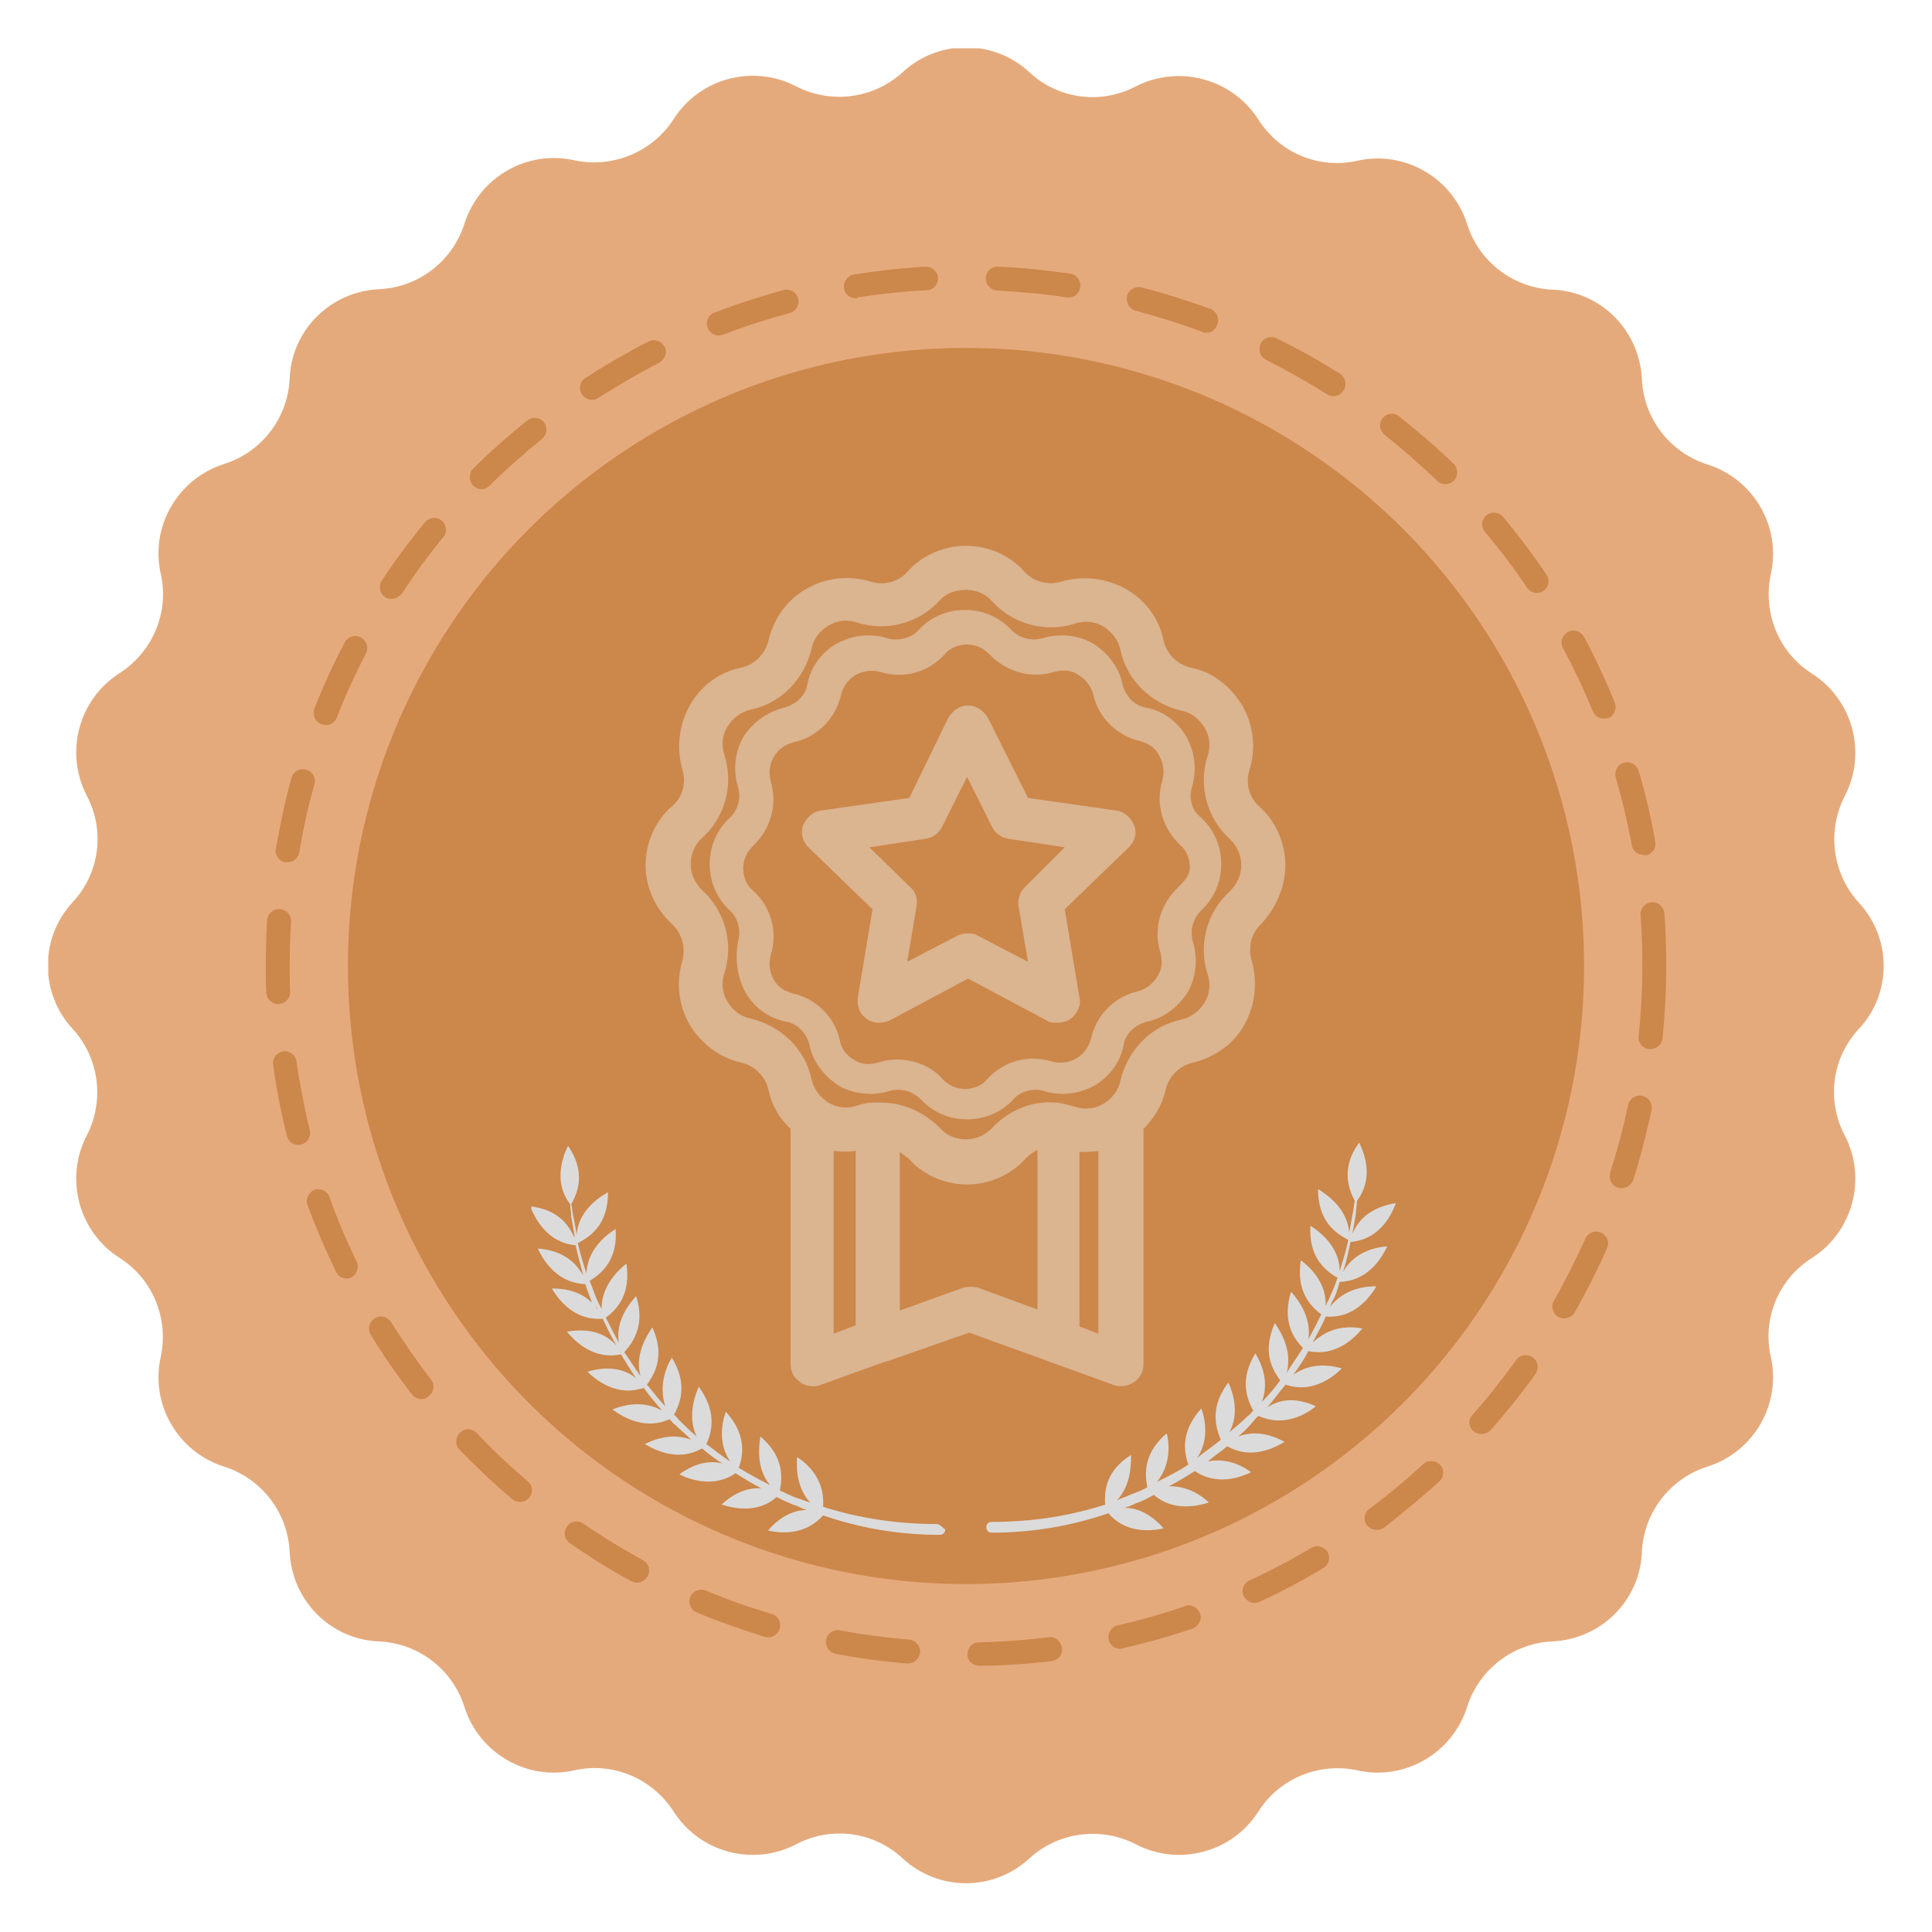 <svg xmlns="http://www.w3.org/2000/svg" xmlns:xlink="http://www.w3.org/1999/xlink" viewBox="0 0 400 400" width="400" height="400" data-date-format="longDate">
  <svg xmlns="http://www.w3.org/2000/svg" xmlns:xlink="http://www.w3.org/1999/xlink" viewBox="0 0 400 400" width="380" height="380" x="10" y="10">
<path fill="#E5AA7C" d="M394.6,186.2L394.6,186.2c-5.8-6.3-7-15.6-3.1-23.2l0,0c4.9-9.4,1.8-21-7.1-26.7c-7.3-4.6-10.8-13.3-9-21.7l0,0  c2.3-10.3-3.7-20.7-13.8-23.9c-8.2-2.6-13.9-10-14.3-18.6l0,0c-0.5-10.6-8.9-19.1-19.5-19.5l0,0c-8.6-0.4-16-6.1-18.6-14.3  c-3.2-10.1-13.6-16.1-23.9-13.8l0,0c-8.4,1.9-17-1.7-21.6-9c-5.7-8.9-17.3-12-26.7-7.2c-7.6,4-16.9,2.8-23.2-3.1l0,0  c-7.8-7.2-19.8-7.2-27.6,0l0,0c-6.3,5.8-15.6,7-23.2,3.1l0,0c-9.4-4.9-21-1.8-26.7,7.1c-4.6,7.2-13.3,10.8-21.7,9  c-10.3-2.3-20.7,3.7-23.9,13.8c-2.6,8.2-10,13.9-18.6,14.3l0,0c-10.6,0.5-19.1,8.9-19.5,19.5l0,0c-0.4,8.6-6.1,16-14.3,18.6  c-10.1,3.2-16.1,13.6-13.8,23.9l0,0c1.9,8.4-1.7,17-9,21.7c-8.9,5.7-12,17.3-7.1,26.7l0,0c4,7.6,2.8,16.9-3.1,23.2  c-7.2,7.8-7.2,19.8,0,27.6c5.8,6.3,7,15.6,3.1,23.2l0,0c-4.9,9.4-1.8,21,7.1,26.7c7.3,4.6,10.8,13.3,9,21.6l0,0  c-2.3,10.3,3.7,20.7,13.8,23.9c8.2,2.6,13.9,10,14.3,18.6l0,0c0.5,10.6,8.9,19.1,19.5,19.5l0,0c8.6,0.4,16,6.1,18.6,14.3  c3.2,10.1,13.6,16.1,23.9,13.8c8.4-1.9,17,1.7,21.7,9c5.7,8.9,17.3,12,26.7,7.1l0,0c7.6-4,16.9-2.8,23.2,3.1l0,0  c7.8,7.2,19.8,7.2,27.6,0l0,0c6.3-5.8,15.6-7,23.2-3.1c9.4,4.9,21,1.8,26.7-7.1c4.6-7.3,13.3-10.8,21.6-9l0,0  c10.3,2.3,20.7-3.7,23.9-13.8c2.6-8.2,10-13.9,18.6-14.3l0,0c10.6-0.5,19.1-8.9,19.5-19.5l0,0c0.4-8.6,6.1-16,14.3-18.6  c10.1-3.2,16.1-13.6,13.8-23.9l0,0c-1.9-8.4,1.7-17,9-21.6c8.9-5.7,12-17.3,7.1-26.7l0,0c-4-7.6-2.8-16.9,3.1-23.2l0,0  C401.8,206,401.8,194,394.6,186.2z"/>
<path fill="#CC874A" d="M202.9,352.5c-1.4,0-2.6-1.1-2.6-2.5c0-1.4,1.1-2.6,2.5-2.6c5.1-0.1,10.2-0.5,15.2-1.1c1.4-0.2,2.7,0.8,2.9,2.3  s-0.8,2.7-2.3,2.9C213.4,352.1,208.1,352.5,202.9,352.5C202.9,352.5,202.9,352.5,202.9,352.5z M187.4,352c-0.1,0-0.1,0-0.2,0  c-5.2-0.4-10.5-1.1-15.6-2.1c-1.4-0.3-2.3-1.6-2.1-3s1.6-2.4,3-2.1c5,0.9,10.1,1.6,15.1,2c1.4,0.1,2.5,1.4,2.4,2.8  C189.8,351,188.7,352,187.4,352z M233.6,348.8c-1.2,0-2.3-0.8-2.5-2c-0.3-1.4,0.6-2.8,1.9-3.1c4.9-1.1,9.9-2.5,14.7-4.2  c1.4-0.5,2.8,0.3,3.3,1.6c0.5,1.4-0.3,2.8-1.6,3.3c-5,1.7-10.1,3.1-15.2,4.3C234,348.8,233.8,348.8,233.6,348.8z M156.9,346.3  c-0.3,0-0.5,0-0.7-0.1c-5-1.5-10-3.3-14.9-5.3c-1.3-0.5-1.9-2.1-1.4-3.4s2.1-1.9,3.4-1.4c4.7,2,9.5,3.7,14.4,5.1  c1.4,0.4,2.1,1.9,1.7,3.2C159.1,345.6,158,346.3,156.9,346.3z M262.9,338.8c-1,0-1.9-0.6-2.4-1.5c-0.6-1.3,0-2.8,1.3-3.4  c4.6-2.1,9.1-4.5,13.5-7.1c1.2-0.7,2.8-0.3,3.5,0.9c0.7,1.2,0.3,2.8-0.9,3.5c-4.5,2.7-9.2,5.2-14,7.4  C263.6,338.7,263.3,338.8,262.9,338.8z M128.3,334.4c-0.4,0-0.8-0.1-1.2-0.3c-4.6-2.5-9.1-5.3-13.4-8.3c-1.2-0.8-1.5-2.4-0.7-3.6  c0.8-1.2,2.4-1.5,3.6-0.7c4.2,2.9,8.6,5.6,13,8c1.3,0.7,1.7,2.3,1,3.5C130.1,333.9,129.2,334.4,128.3,334.4z M289.5,322.9  c-0.8,0-1.6-0.4-2.1-1c-0.9-1.1-0.6-2.8,0.5-3.6c4.1-3,8-6.3,11.7-9.7c1-1,2.7-0.9,3.7,0.1s0.9,2.7-0.1,3.6  c-3.9,3.5-8,6.9-12.1,10.1C290.6,322.8,290.1,322.9,289.5,322.9z M102.8,316.8c-0.6,0-1.2-0.2-1.7-0.6c-4-3.4-7.8-7-11.5-10.8  c-1-1-0.9-2.7,0.1-3.7s2.7-1,3.7,0.1c3.5,3.7,7.2,7.2,11.1,10.5c1.1,0.9,1.2,2.6,0.3,3.6C104.3,316.5,103.5,316.8,102.8,316.8z   M312.3,302c-0.6,0-1.2-0.2-1.7-0.6c-1.1-1-1.2-2.6-0.2-3.6c3.4-3.8,6.5-7.8,9.5-11.9c0.8-1.2,2.5-1.4,3.6-0.6  c1.2,0.8,1.4,2.5,0.6,3.6c-3,4.3-6.4,8.4-9.8,12.3C313.8,301.7,313,302,312.3,302z M81.4,294.4c-0.8,0-1.5-0.3-2.1-1  c-3.2-4.1-6.3-8.5-9-13c-0.8-1.2-0.4-2.8,0.8-3.6s2.8-0.4,3.6,0.8c2.7,4.3,5.6,8.5,8.7,12.5c0.9,1.1,0.7,2.8-0.5,3.6  C82.5,294.2,81.9,294.4,81.4,294.4z M330.4,276.8c-0.4,0-0.9-0.1-1.3-0.3c-1.2-0.7-1.7-2.3-1-3.5c2.5-4.4,4.8-9,6.9-13.6  c0.6-1.3,2.1-1.9,3.4-1.3c1.3,0.6,1.9,2.1,1.3,3.4c-2.1,4.8-4.5,9.5-7.1,14.1C332.1,276.3,331.3,276.8,330.4,276.8z M65,268.1  c-1,0-1.9-0.5-2.3-1.5c-2.3-4.7-4.4-9.6-6.2-14.5c-0.5-1.3,0.2-2.8,1.5-3.3c1.3-0.5,2.8,0.2,3.3,1.6c1.7,4.8,3.7,9.5,5.9,14  c0.6,1.3,0.1,2.8-1.2,3.5C65.8,268,65.4,268.1,65,268.1z M342.9,248.4c-0.3,0-0.5,0-0.8-0.1c-1.4-0.4-2.1-1.9-1.7-3.3  c1.5-4.8,2.9-9.8,3.9-14.7c0.3-1.4,1.7-2.3,3.1-2c1.4,0.3,2.3,1.7,2,3.1c-1.1,5.1-2.4,10.3-4,15.3C345,247.7,344,248.4,342.9,248.4z   M54.5,239c-1.2,0-2.2-0.8-2.5-2c-1.3-5.1-2.3-10.3-3-15.5c-0.2-1.4,0.8-2.7,2.2-2.9c1.4-0.2,2.7,0.8,2.9,2.2c0.7,5,1.7,10.1,2.9,15  c0.3,1.4-0.5,2.8-1.9,3.1C54.9,238.9,54.7,239,54.5,239z M349.2,218.1c-0.1,0-0.2,0-0.3,0c-1.4-0.1-2.5-1.4-2.3-2.8  c0.5-5,0.8-10.1,0.8-15.2c0-3.7-0.1-7.5-0.4-11.2c-0.1-1.4,1-2.7,2.4-2.8c1.4-0.1,2.7,1,2.8,2.4c0.3,3.8,0.4,7.7,0.4,11.6  c0,5.3-0.3,10.6-0.8,15.8C351.6,217.1,350.5,218.1,349.2,218.1z M50.1,208.3c-1.4,0-2.5-1.1-2.6-2.5c-0.1-1.9-0.1-3.9-0.1-5.8  c0-3.3,0.1-6.7,0.3-10c0.1-1.4,1.3-2.5,2.8-2.4c1.4,0.1,2.5,1.3,2.4,2.8c-0.2,3.2-0.3,6.4-0.3,9.6c0,1.9,0,3.8,0.1,5.6  C52.8,207,51.7,208.2,50.1,208.3C50.2,208.3,50.2,208.3,50.1,208.3z M52.1,177.4c-0.1,0-0.3,0-0.4,0c-1.4-0.2-2.4-1.6-2.1-3  c0.9-5.2,2-10.4,3.4-15.4c0.4-1.4,1.8-2.2,3.2-1.8c1.4,0.4,2.2,1.8,1.8,3.2c-1.4,4.9-2.5,9.9-3.3,14.9  C54.5,176.5,53.4,177.4,52.1,177.4z M347.6,175.8c-1.2,0-2.3-0.9-2.5-2.1c-0.9-5-2.1-10-3.5-14.8c-0.4-1.4,0.4-2.8,1.8-3.2  c1.4-0.4,2.8,0.4,3.2,1.8c1.5,5,2.7,10.2,3.6,15.4c0.3,1.4-0.7,2.8-2.1,3C347.9,175.8,347.7,175.8,347.6,175.8z M60.5,147.5  c-0.3,0-0.6-0.1-1-0.2c-1.3-0.5-2-2-1.5-3.4c1.9-4.9,4.1-9.7,6.6-14.4c0.7-1.3,2.2-1.8,3.5-1.1s1.8,2.2,1.1,3.5  c-2.3,4.5-4.5,9.2-6.3,13.9C62.5,146.9,61.5,147.5,60.5,147.5z M339,146.1c-1,0-2-0.6-2.4-1.6c-1.9-4.7-4.1-9.3-6.5-13.8  c-0.7-1.3-0.2-2.8,1.1-3.5c1.3-0.7,2.8-0.2,3.5,1.1c2.5,4.6,4.7,9.4,6.7,14.3c0.5,1.3-0.1,2.8-1.4,3.4  C339.6,146,339.3,146.1,339,146.1z M74.8,120c-0.5,0-1-0.1-1.4-0.4c-1.2-0.8-1.5-2.4-0.7-3.6c2.9-4.4,6-8.6,9.4-12.7  c0.9-1.1,2.5-1.3,3.6-0.4c1.1,0.9,1.3,2.5,0.4,3.6c-3.2,3.9-6.3,8.1-9,12.3C76.4,119.6,75.6,120,74.8,120z M324.4,118.7  c-0.8,0-1.6-0.4-2.1-1.1c-2.8-4.2-5.9-8.3-9.2-12.2c-0.9-1.1-0.8-2.7,0.3-3.6c1.1-0.9,2.7-0.8,3.6,0.3c3.4,4,6.6,8.3,9.5,12.6  c0.8,1.2,0.5,2.8-0.7,3.6C325.4,118.6,324.9,118.7,324.4,118.7z M94.4,96.1c-0.7,0-1.3-0.3-1.8-0.8c-1-1-1-2.7,0-3.7  c3.7-3.7,7.7-7.2,11.8-10.5c1.1-0.9,2.7-0.7,3.6,0.4s0.7,2.7-0.4,3.6c-3.9,3.2-7.8,6.6-11.4,10.2C95.7,95.8,95.1,96.1,94.4,96.1z   M304.5,95c-0.6,0-1.3-0.2-1.8-0.7c-3.6-3.5-7.5-6.9-11.5-10.1c-1.1-0.9-1.3-2.5-0.4-3.6c0.9-1.1,2.5-1.3,3.6-0.4  c4.1,3.3,8.1,6.7,11.9,10.4c1,1,1,2.6,0,3.7C305.8,94.7,305.1,95,304.5,95z M118.5,76.6c-0.8,0-1.7-0.4-2.2-1.2  c-0.8-1.2-0.4-2.8,0.8-3.6c4.4-2.8,9-5.5,13.7-7.9c1.3-0.7,2.8-0.1,3.5,1.1s0.1,2.8-1.1,3.5c-4.5,2.3-8.9,4.9-13.2,7.6  C119.5,76.5,119,76.6,118.5,76.6z M280.1,75.8c-0.5,0-1-0.1-1.4-0.4c-4.3-2.7-8.8-5.2-13.3-7.5c-1.3-0.6-1.8-2.2-1.2-3.5  c0.6-1.3,2.2-1.8,3.5-1.2c4.7,2.3,9.3,4.9,13.8,7.7c1.2,0.8,1.6,2.4,0.8,3.6C281.8,75.4,281,75.8,280.1,75.8z M146.1,62.6  c-1,0-2-0.6-2.4-1.7c-0.5-1.3,0.1-2.8,1.5-3.3c4.9-1.9,9.9-3.5,15-4.9c1.4-0.4,2.8,0.4,3.2,1.8s-0.4,2.8-1.8,3.2  c-4.9,1.3-9.8,2.9-14.5,4.7C146.7,62.5,146.4,62.6,146.1,62.6z M252.4,62c-0.3,0-0.6,0-0.9-0.2c-4.8-1.8-9.6-3.3-14.5-4.6  c-1.4-0.4-2.2-1.8-1.9-3.2s1.8-2.2,3.1-1.9c5.1,1.3,10.1,2.9,15.1,4.7c1.3,0.5,2,2,1.5,3.3C254.4,61.4,253.4,62,252.4,62z M176,54.5  c-1.3,0-2.4-0.9-2.6-2.2c-0.2-1.4,0.7-2.7,2.1-3c5.2-0.8,10.4-1.4,15.7-1.7c1.4,0,2.6,1,2.7,2.4s-1,2.7-2.4,2.7  c-5.1,0.3-10.2,0.8-15.1,1.6C176.3,54.5,176.2,54.5,176,54.5z M222.4,54.3c-0.1,0-0.3,0-0.4,0c-5-0.8-10.1-1.2-15.2-1.5  c-1.4-0.1-2.5-1.3-2.5-2.7c0.1-1.4,1.2-2.6,2.7-2.5c5.3,0.2,10.5,0.8,15.7,1.5c1.4,0.2,2.4,1.5,2.2,2.9  C224.8,53.3,223.7,54.3,222.4,54.3z"/>
<circle fill="#CC874A" cx="200" cy="200" r="134.7"/>
</svg>
  <svg xmlns="http://www.w3.org/2000/svg" xmlns:xlink="http://www.w3.org/1999/xlink" version="1.1" id="&#x421;&#x43B;&#x43E;&#x439;_1" viewBox="0 0 80 80" width="174" height="174" x="113" y="113">
<path fill="#dbb490" d="M54.3,25.2L45.9,24l-3.8-7.6c-0.4-0.7-1.1-1.2-1.9-1.2c-0.8,0-1.5,0.5-1.9,1.2L34.6,24l-8.4,1.2   c-0.8,0.1-1.4,0.7-1.7,1.4c-0.3,0.8,0,1.6,0.5,2.1l6.1,5.9l-1.4,8.4c-0.1,0.8,0.2,1.6,0.8,2c0.6,0.5,1.5,0.5,2.2,0.2l7.5-4l7.5,4   c0.3,0.2,0.6,0.2,1,0.2c0.4,0,0.9-0.1,1.3-0.4c0.6-0.5,1-1.3,0.8-2l-1.4-8.4l6.1-5.9c0.6-0.6,0.8-1.4,0.5-2.1S55.1,25.3,54.3,25.2z    M45.6,32.5c-0.5,0.5-0.7,1.2-0.6,1.8l0.9,5.3l-4.8-2.5c-0.3-0.2-0.6-0.2-1-0.2c-0.3,0-0.7,0.1-0.9,0.2l-4.8,2.5l0.9-5.3   c0.1-0.7-0.1-1.4-0.6-1.8l-3.9-3.8l5.3-0.8c0.7-0.1,1.3-0.5,1.6-1.1l2.4-4.8l2.4,4.8c0.3,0.6,0.9,1,1.6,1.1l5.3,0.8L45.6,32.5z"/>
	<path fill="#dbb490" d="M70.4,30.4c0-2.1-0.9-4.2-2.5-5.6c-1-0.9-1.3-2.3-0.9-3.5c0.6-2,0.4-4.2-0.7-6.1c-1.1-1.8-2.8-3.2-4.9-3.6   c-1.3-0.3-2.3-1.3-2.6-2.6c-0.4-2.1-1.8-3.9-3.6-4.9s-4-1.3-6.1-0.7c-1.3,0.4-2.7,0-3.5-0.9C44.2,0.9,42.1,0,40,0s-4.2,0.9-5.6,2.5   c-0.9,1-2.3,1.3-3.5,0.9c-2-0.6-4.2-0.4-6.1,0.7C23,5.1,21.7,6.9,21.2,9c-0.3,1.3-1.3,2.3-2.6,2.6c-2.1,0.4-3.9,1.8-4.9,3.6   s-1.3,4-0.7,6.1c0.4,1.3,0,2.7-1,3.5c-1.6,1.4-2.5,3.5-2.5,5.6s0.9,4.1,2.5,5.6c1,0.9,1.3,2.3,1,3.5c-0.6,2-0.4,4.2,0.7,6.1   c1.1,1.8,2.8,3.1,4.9,3.6c1.3,0.3,2.3,1.3,2.6,2.6c0.3,1.4,1,2.7,2.1,3.7v22.4c0,0.7,0.3,1.3,0.9,1.7c0.4,0.3,0.8,0.4,1.2,0.4   c0.2,0,0.5,0,0.7-0.1l6.1-2.2c0.1,0,0.2-0.1,0.4-0.1l7.7-2.7l13.8,5c0.6,0.2,1.3,0.1,1.9-0.3s0.9-1,0.9-1.7V55.5   c1-1,1.8-2.3,2.1-3.7c0.3-1.3,1.3-2.3,2.6-2.6c2.1-0.5,3.9-1.8,4.9-3.6s1.3-4,0.7-6.1c-0.4-1.3,0-2.7,0.9-3.5   C69.5,34.5,70.4,32.5,70.4,30.4z M27.4,57.6c0.7,0.1,1.4,0.1,2.1,0v16.6L27.4,75V57.6z M39.5,70.7l-5.8,2.1V57.7   c0.3,0.2,0.5,0.4,0.8,0.6c1.4,1.6,3.5,2.5,5.6,2.5s4.2-0.9,5.6-2.5c0.3-0.3,0.7-0.6,1.1-0.8l0,15.2l-5.7-2.1   C40.5,70.5,40,70.5,39.5,70.7z M50.8,74.3l0-16.6c0.6,0,1.2,0,1.8-0.1V75L50.8,74.3z M65.1,32.9c-2.2,2-3,5.1-2.1,7.9   c0.3,0.9,0.2,1.9-0.3,2.7c-0.5,0.8-1.3,1.4-2.2,1.6c-2.9,0.6-5.1,2.9-5.8,5.8c-0.2,1-0.8,1.7-1.6,2.2c-0.8,0.5-1.8,0.6-2.7,0.3   c-0.4-0.1-0.8-0.2-1.2-0.3c-0.2,0-0.3-0.1-0.5-0.1c0,0-0.1,0-0.1,0c-2.3-0.2-4.5,0.7-6.1,2.4c-0.7,0.7-1.5,1.1-2.5,1.1   c-1,0-1.9-0.4-2.5-1.1C36,53.9,34,53,31.9,53c-0.1,0-0.2,0-0.2,0c0,0,0,0-0.1,0c-0.1,0-0.3,0-0.4,0c-0.5,0-1.1,0.1-1.6,0.3   c-0.9,0.3-1.9,0.2-2.7-0.3c-0.8-0.5-1.4-1.3-1.6-2.2c-0.6-2.9-2.9-5.1-5.8-5.8c-1-0.2-1.7-0.8-2.2-1.6c-0.5-0.8-0.6-1.8-0.3-2.7   c0.9-2.8,0.1-5.9-2.1-7.9c-0.7-0.7-1.1-1.5-1.1-2.5s0.4-1.9,1.1-2.5c2.2-2,3-5.1,2.1-7.9c-0.3-0.9-0.2-1.9,0.3-2.7   c0.5-0.8,1.3-1.4,2.2-1.6c2.9-0.6,5.1-2.9,5.8-5.8c0.2-1,0.8-1.7,1.6-2.2c0.8-0.5,1.8-0.6,2.7-0.3c2.8,0.9,5.9,0.1,7.9-2.1   C38.1,4.5,39,4.2,40,4.2c1,0,1.9,0.4,2.5,1.1c2,2.2,5.1,3,7.9,2.1c0.9-0.3,1.9-0.2,2.7,0.3c0.8,0.5,1.4,1.3,1.6,2.2   c0.6,2.9,2.9,5.1,5.8,5.8c1,0.2,1.7,0.8,2.2,1.6c0.5,0.8,0.6,1.8,0.3,2.7c-0.9,2.8-0.1,5.9,2.1,7.9c0.7,0.7,1.1,1.5,1.1,2.5   S65.8,32.2,65.1,32.9z"/>
	<path fill="#dbb490" d="M61.5,23c0.5-1.6,0.3-3.3-0.5-4.8c-0.8-1.4-2.2-2.5-3.9-2.8c-1.1-0.2-1.9-1.1-2.2-2.2c-0.3-1.6-1.4-3-2.8-3.9   c-1.4-0.8-3.2-1-4.8-0.5c-1.1,0.3-2.2,0-3-0.8c-1.1-1.2-2.7-1.9-4.4-1.9s-3.3,0.7-4.4,1.9c-0.7,0.8-1.9,1.1-3,0.8   c-1.6-0.5-3.3-0.3-4.8,0.5c-1.4,0.8-2.5,2.2-2.8,3.9c-0.2,1.1-1.1,1.9-2.2,2.2c-1.6,0.4-3,1.4-3.9,2.8c-0.8,1.4-1,3.2-0.5,4.8   c0.3,1,0,2.2-0.8,2.9c-1.2,1.1-1.9,2.7-1.9,4.4s0.7,3.3,1.9,4.4c0.8,0.7,1.1,1.9,0.8,3C18,39.3,18.2,41,19,42.5   c0.8,1.4,2.2,2.5,3.9,2.8c1.1,0.2,1.9,1.1,2.2,2.2c0.3,1.6,1.4,3,2.8,3.9c1.4,0.8,3.2,1,4.8,0.5c1.1-0.3,2.2,0,3,0.8   c1.1,1.2,2.7,1.9,4.4,1.9s3.3-0.7,4.4-1.9c0.7-0.8,1.9-1.1,2.9-0.8c1.6,0.5,3.3,0.3,4.8-0.5c1.4-0.8,2.5-2.2,2.8-3.9   c0.2-1.1,1.1-1.9,2.2-2.2c1.6-0.3,3-1.4,3.9-2.8c0.8-1.4,1-3.2,0.5-4.8c-0.3-1.1,0-2.2,0.8-3c1.2-1.1,1.9-2.7,1.9-4.4   s-0.7-3.3-1.9-4.4C61.5,25.2,61.2,24.1,61.5,23z M60.2,32.5c-1.7,1.6-2.4,4-1.7,6.2c0.2,0.8,0.2,1.6-0.3,2.3   c-0.4,0.7-1.1,1.2-1.8,1.4c-2.3,0.5-4,2.3-4.5,4.5c-0.2,0.8-0.7,1.5-1.4,1.9c-0.7,0.4-1.5,0.5-2.3,0.3c-2.2-0.7-4.6-0.1-6.2,1.7   c-0.5,0.6-1.3,0.9-2.1,0.9c-0.8,0-1.5-0.3-2.1-0.9c-1.1-1.3-2.8-1.9-4.4-1.9c-0.6,0-1.2,0.1-1.8,0.3c-0.8,0.2-1.6,0.2-2.3-0.3   c-0.7-0.4-1.2-1.1-1.3-1.8c-0.5-2.3-2.3-4-4.5-4.5c-0.8-0.2-1.4-0.6-1.8-1.3c-0.4-0.7-0.5-1.5-0.3-2.3c0.7-2.2,0.1-4.6-1.7-6.2   c-0.6-0.5-0.9-1.3-0.9-2.1s0.3-1.5,0.9-2.1c1.7-1.6,2.4-4,1.7-6.2c-0.2-0.8-0.1-1.6,0.3-2.3c0.4-0.7,1.1-1.2,1.9-1.4   c2.3-0.5,4-2.3,4.5-4.5c0.2-0.8,0.7-1.5,1.4-1.9c0.7-0.4,1.5-0.5,2.3-0.3c2.2,0.7,4.6,0.1,6.2-1.7c0.5-0.6,1.3-0.9,2.1-0.9   s1.5,0.3,2.1,0.9c1.6,1.7,4,2.4,6.2,1.7c0.8-0.2,1.6-0.2,2.3,0.3c0.7,0.4,1.2,1.1,1.4,1.8c0.5,2.3,2.3,4,4.5,4.5   c0.8,0.2,1.5,0.7,1.8,1.4c0.4,0.7,0.5,1.5,0.3,2.3c-0.7,2.2,0,4.6,1.7,6.2c0.6,0.5,0.9,1.3,0.9,2.1S60.8,31.9,60.2,32.5z"/>
</svg>
  <svg xmlns="http://www.w3.org/2000/svg" xmlns:xlink="http://www.w3.org/1999/xlink" version="1.1" id="&#x421;&#x43B;&#x43E;&#x439;_1" viewBox="0 0 80 80" width="179" height="179" x="110" y="188">
<path fill="#dbdbdb" d="M37.5,57c-3.5,0-7.1-0.5-10.5-1.6c0.1-1.4-0.3-3.2-2.4-4.6c-0.1,1.1,0,2.9,1.2,4.2c-0.4-0.1-0.8-0.3-1.2-0.4   c-0.6-0.2-1.1-0.5-1.6-0.7c0.3-1.5,0.2-3.3-1.8-5c-0.2,1.2-0.3,3.1,0.9,4.5c-1-0.5-1.9-1-2.9-1.6c0.5-1.4,0.6-3.2-1.2-5.2   c-0.4,1.1-0.7,3,0.4,4.6c-0.8-0.5-1.5-1.1-2.2-1.6c0.6-1.3,0.9-3.1-0.7-5.3c-0.5,1.1-1,2.9-0.2,4.6c-0.6-0.5-1.1-1-1.6-1.5   c-0.2-0.2-0.3-0.4-0.5-0.5c0.7-1.3,1.2-3-0.2-5.3c-0.6,1-1.2,2.7-0.6,4.5c-0.6-0.6-1.1-1.3-1.7-2c0.9-1.2,1.6-2.9,0.5-5.3   c-0.7,1-1.6,2.7-1.1,4.5c-0.5-0.7-1-1.5-1.5-2.2c1-1.1,1.9-2.7,1.1-5.2c-0.8,0.9-1.9,2.4-1.6,4.3c-0.4-0.7-0.8-1.5-1.2-2.3   c1.2-0.9,2.3-2.3,1.9-5c-1,0.8-2.3,2.2-2.3,4.2c-0.1-0.2-0.2-0.4-0.3-0.6c-0.3-0.6-0.5-1.3-0.8-2c1.3-0.8,2.6-2.1,2.4-4.8   c-1.1,0.7-2.6,2-2.7,4.1c-0.3-0.9-0.6-1.9-0.8-2.8c1.4-0.7,2.8-1.9,2.8-4.7c-1.1,0.6-2.8,1.9-2.9,4c0,0,0-0.1,0-0.1   c-0.1-0.6-0.2-1.1-0.3-1.6c-0.1-0.4-0.1-0.8-0.2-1.2C4.5,26,4.9,24.2,3.4,22c-0.6,1.2-1.3,3.5,0.2,5.4c0,0.4,0.1,0.8,0.1,1.2   c0.1,0.6,0.2,1.1,0.3,1.7c0,0.1,0,0.1,0,0.2c-0.6-1.3-1.6-2.6-4.1-2.9c0.5,1.3,1.7,3.4,4.2,3.6c0.2,1,0.5,1.9,0.7,2.8   c-0.7-1.2-1.8-2.3-4.2-2.5c0.6,1.3,1.9,3.2,4.4,3.3c0.2,0.7,0.5,1.3,0.7,2C6,36.8,6.1,37,6.2,37.2c-0.8-1.1-2-2-4.3-2   c0.7,1.2,2.2,3,4.7,2.8c0.4,0.8,0.8,1.7,1.3,2.5c-0.9-1-2.3-1.7-4.6-1.3c0.9,1.1,2.6,2.6,5,2.1c0.5,0.8,0.9,1.5,1.4,2.2   c-1-0.8-2.5-1.2-4.5-0.6c1,1,2.9,2.3,5.2,1.5c0.5,0.7,1.1,1.4,1.7,2.1c-1.1-0.6-2.6-0.9-4.6-0.1c1.1,0.8,3.1,1.9,5.3,0.9   c0.2,0.2,0.3,0.4,0.5,0.5c0.5,0.5,1,0.9,1.5,1.4c-1.1-0.4-2.5-0.5-4.3,0.4c1.2,0.7,3.2,1.6,5.3,0.4c0.6,0.5,1.2,1,1.9,1.4   c-1.1-0.3-2.5-0.1-4,1c1.2,0.6,3.3,1.2,5.2-0.1c0.8,0.5,1.6,1,2.4,1.4c-1.1-0.1-2.4,0.3-3.7,1.5c1.3,0.4,3.4,0.8,5.1-0.7   c0.6,0.3,1.2,0.6,1.8,0.8c0.3,0.1,0.6,0.3,1,0.4c-1.1,0-2.4,0.5-3.6,1.9c1.3,0.3,3.5,0.4,5.1-1.4c3.5,1.2,7.1,1.8,10.8,1.8   c0.3,0,0.5-0.2,0.5-0.5C38,57.3,37.8,57,37.5,57z"/>
	<path fill="#dbdbdb" d="M74.8,34.6c2.5-0.1,3.8-2,4.4-3.3c-2.3,0.2-3.5,1.3-4.1,2.4c0.3-0.9,0.5-1.8,0.7-2.8c2.5-0.2,3.7-2.2,4.2-3.6   c-2.4,0.4-3.5,1.6-4,2.8c0,0,0-0.1,0-0.1c0.1-0.5,0.2-1.1,0.3-1.7c0-0.4,0.1-0.8,0.1-1.2c1.5-2,0.8-4.2,0.2-5.4   c-1.6,2.2-1.1,4.1-0.4,5.4c-0.1,0.4-0.1,0.8-0.2,1.2c-0.1,0.5-0.2,1.1-0.3,1.6c0,0.1,0,0.1,0,0.2c-0.2-2.2-1.8-3.4-2.9-4.1   c0,2.8,1.4,4,2.8,4.7c-0.2,1-0.5,1.9-0.8,2.9c0-2.1-1.6-3.5-2.7-4.2c-0.2,2.7,1.2,4.1,2.5,4.8c-0.2,0.7-0.5,1.3-0.8,2   c-0.1,0.2-0.2,0.4-0.3,0.6c0.1-2-1.3-3.5-2.3-4.2c-0.4,2.7,0.7,4.1,1.9,5c-0.4,0.8-0.8,1.6-1.2,2.3c0.3-1.9-0.8-3.5-1.6-4.4   c-0.8,2.6,0.1,4.2,1.1,5.2c-0.5,0.8-1,1.5-1.5,2.3c0.5-1.9-0.4-3.6-1.1-4.6c-1.1,2.5-0.4,4.1,0.5,5.3c-0.5,0.7-1.1,1.4-1.7,2   c0.7-1.8,0-3.5-0.6-4.5c-1.4,2.3-0.9,4-0.2,5.3c-0.2,0.2-0.3,0.4-0.5,0.5c-0.5,0.5-1.1,1-1.7,1.5c0.9-1.7,0.4-3.5-0.1-4.6   c-1.6,2.1-1.3,3.9-0.7,5.3c-0.7,0.6-1.5,1.1-2.2,1.7c1.1-1.6,0.8-3.5,0.4-4.6c-1.8,2-1.7,3.8-1.2,5.2c-0.9,0.6-1.9,1.1-2.9,1.6   c1.2-1.5,1.2-3.3,0.9-4.5c-2,1.7-2.1,3.5-1.8,5c-0.5,0.3-1.1,0.5-1.6,0.7c-0.4,0.2-0.8,0.3-1.2,0.5c1.2-1.3,1.3-3,1.3-4.2   c-2.2,1.4-2.5,3.1-2.4,4.6c-3.4,1.1-6.9,1.6-10.5,1.6c-0.3,0-0.5,0.2-0.5,0.5c0,0.3,0.2,0.5,0.5,0.5c3.7,0,7.3-0.6,10.8-1.8   c1.5,1.8,3.8,1.7,5.1,1.4c-1.2-1.4-2.5-1.9-3.6-1.9c0.3-0.1,0.6-0.2,1-0.4c0.6-0.2,1.2-0.5,1.7-0.8c1.7,1.5,3.9,1.1,5.1,0.7   c-1.3-1.2-2.6-1.5-3.7-1.5c0.8-0.4,1.6-0.9,2.4-1.4c1.9,1.3,4,0.7,5.2,0.1c-1.5-1.1-2.9-1.2-4-1c0.6-0.5,1.2-0.9,1.8-1.4   c2.1,1.2,4.1,0.3,5.3-0.4c-1.8-1-3.2-0.9-4.3-0.5c0.5-0.4,1-0.9,1.4-1.4c0.2-0.2,0.3-0.4,0.5-0.5c2.2,1,4.2,0,5.3-0.9   c-2-0.9-3.4-0.6-4.5,0.1c0.6-0.7,1.1-1.4,1.7-2.1c2.3,0.8,4.2-0.5,5.2-1.5c-2.1-0.6-3.5-0.1-4.5,0.6c0.5-0.7,1-1.4,1.4-2.2   c2.4,0.5,4.1-1,5-2.1c-2.2-0.4-3.6,0.4-4.6,1.3c0.4-0.8,0.9-1.6,1.2-2.4c2.5,0.2,4-1.6,4.7-2.8c-2.2,0-3.5,0.9-4.3,1.9   c0.1-0.2,0.1-0.3,0.2-0.5C74.4,36,74.6,35.3,74.8,34.6z"/>
</svg>
</svg>
